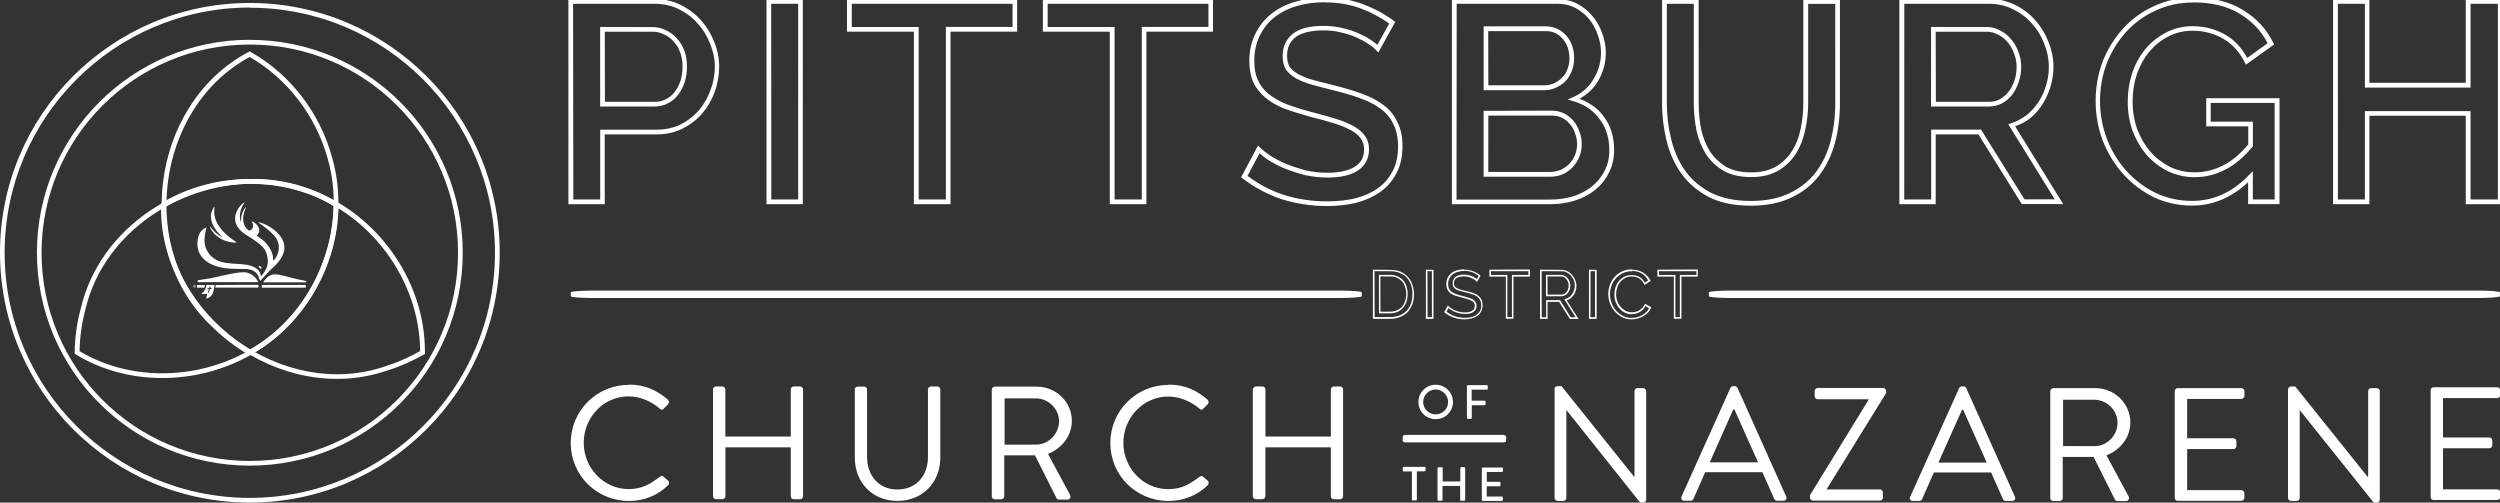 <svg xmlns="http://www.w3.org/2000/svg" width="1591.711" height="320" viewBox="0 0 421.14 84.667"><rect x="0" y="0" width="421.14" height="84.667" fill="#333333" stroke="none"/><g fill="#fff"><g><g><path d="M42.08.5C18.85.5 0 19.32 0 42.56c0 23.24 18.85 42.1 42.08 42.1 23.24 0 42.1-18.86 42.1-42.1C84.18 19.33 65.3.5 42.08.5zm0 .8c22.8 0 41.3 18.46 41.3 41.27 0 22.8-18.5 41.3-41.3 41.3-22.8 0-41.3-18.5-41.3-41.3C.8 19.77 19.3 1.27 42.1 1.27z"/><path d="M42.08 6.7c-19.8 0-35.86 16.07-35.86 35.87 0 19.8 16.06 35.87 35.86 35.87S77.95 62.4 77.95 42.57c0-19.8-16.06-35.86-35.87-35.86zm0 .8c19.38 0 35.08 15.7 35.08 35.07 0 19.38-15.7 35.08-35.08 35.08S7 61.95 7 42.57 22.7 7.5 42.1 7.5z"/></g><g><g><path d="M44.86 30.28c-6.06-.56-12.3.73-17.54 3.86l-.18.1v.23c-.54 19.05 20.25 34.22 38.22 27.9 2.1-.63 4.16-1.6 6.02-2.64l.2-.1v-.24c.1-12.55-8.74-24.4-20.76-27.95-1.94-.6-3.94-1-5.96-1.17zm-.07.8c1.95.17 3.9.55 5.78 1.13 11.6 3.42 20.15 14.86 20.2 26.93-1.78.98-3.72 1.9-5.66 2.48l-.02.02c-17.34 6.1-37.48-8.54-37.15-26.9 5.04-2.95 11.02-4.18 16.84-3.65z"/><path d="M44.03 30.18C30.7 29.5 16.9 38.22 13.65 51.8c0 0 0 .02 0 .02-.7 2.46-1.04 5.05-1.07 7.57v.2l.2.13c11.02 6.7 26.2 4.68 35.32-4.35 5.57-5.43 8.92-13.1 8.92-20.9v-.22l-.2-.1c-3.93-2.5-8.34-3.76-12.8-3.98zm-.04.8c4.24.2 8.43 1.42 12.2 3.74-.07 7.5-3.3 14.87-8.66 20.1-8.8 8.7-23.46 10.7-34.13 4.34.05-2.37.37-4.83 1.02-7.14V52C17.56 38.83 31.02 30.35 44 30.98z"/><path d="M42.06 8.66l-.2.1c-16.66 8.82-19.8 34-5.76 46.62 1.73 1.68 3.67 3.14 5.75 4.35l.2.1.2-.1C53.72 53.43 59.6 38.9 55.9 26.37c-2.03-7.34-6.98-13.86-13.65-17.6zm0 .94c6.36 3.65 11.12 9.92 13.1 16.98 3.55 12.1-2.1 26.15-13.1 32.32-1.96-1.15-3.8-2.52-5.42-4.1C23.07 42.6 26.07 18.23 42.05 9.6z"/></g><path d="M32.53 48.2c0 .14.1.25.24.25.13 0 .24-.1.24-.24 0-.13-.1-.23-.23-.23-.14 0-.24.1-.24.24m.04 0c0-.1.1-.2.2-.2s.2.1.2.2-.1.2-.2.2-.2-.1-.2-.2m.1.1s.02.03.03.03c.02 0 .03 0 .03 0v-.1h.05l.03.1s0 0 .03 0h.02s.02 0 0-.02c0 0-.02-.04-.03-.07 0 0 .04-.02.04-.07s-.05-.08-.1-.08h-.08s-.02 0-.02 0zm.06-.1v-.1h.06c.02 0 .03.04.03.06 0 .02 0 .04-.04.04h-.07m2.96.36l-.04.08c0 .03-.02.04-.03.04h-.25l-.17.54c0 .03-.02.04-.04.04h-.1c-.02 0-.03 0-.03-.03l.17-.53h-.25s-.02-.02 0-.04l.02-.1s.02-.03.03-.03h.25l.08-.25s.03-.03.05-.03h.1s.03.02.03.03l-.07.25h.25s0 .03 0 .05zm-.93-.56c-.05.6-.28.95-.56 1.23-.1.1-.3.23-.3.23.08.07.9.04.97.04.03.13 0 .33-.15.78.5-.04 1.07-.52 1.2-1.1.04-.16.1-.36.13-.55.05-.32.12-.63.12-.64-.48 0-.95 0-1.42 0m16.82-.6c0-.05-.07-.1-.14-.1-.22-.07-.9-.17-1.46-.3-1.47-.34-3.33-1-4.17-.73-.73.22-1.26.97-1.42 1.2-.05.07.03.08.03.08h7.1s.03 0 .04 0c0-.02.05-.03.05-.06s0-.1 0-.13m-18.1-.18c.3-.07 1.3-.17 2.07-.33 2.1-.44 4.85-1.22 6.06-.93 1.17.28 1.72 1.25 1.86 1.54.03.06-.06.06-.06.06h-10s-.12 0-.13-.08c0-.06-.04-.24.23-.3m8.2-8.37c.78.3 1.2-.8.7-1.4-.1-.1.07-.07.14-.04.26.12.75.4 1.04 1.08.2.45-.06 1.14-.46 1.28-.36-.18-1.16-.54-1.4-.94m2.26 6.2c.13.2 0 .48-.3.14-.1-.12-.18-.27-.1-.3.08-.03.3.04.4.17m-1.94-6.06c-1.2-.76-1.6-.74-1.43-2.3.14-.9.53-1.45.7-1.65.1-.1.1 0 .1 0-1.37 3 .67 4 .63 3.95m-6.53-2.56c0-.66.6-1.8.6-1.43 0 .4-.8 2.95 3.66 5.85.04.03.06.1.02.1-1.8 0-2.76-.7-3.4-1.2-.7-.58-.96-1.2-1.04-1.45-.05-.13.03-.1.04-.07.36.53 1.33 1.6 2.1 1.8 0 0-2.02-1.54-1.98-3.6m5.67-2.24c-1.37 2.02-.57 3.48-.45 3.67.54.88 1.85 1.35 3.6 2.72.2.13 1.7 1.6 1.65 3.15 0 .14-.03.24 0 .23.4-.1 1.6-2 .56-3.7-.67-1.12-3.04-2.7-3.05-2.7-.2-.12.66.06 1.3.38 1.2.6 5.6 3.26 1.14 7.24-.72.64-1.88 2-2.1 2.2-.03.05-.04.02-.05 0-.25-.38-.13-2-2.78-2-1.35 0-3.3.07-5-.6-3.05-1.2-2.9-3.64-2.65-4.64.25-1.37 1.42-1.8 1.4-1.7-.1.54-.7 2.37.04 3.73 1.5 3.1 5.3 1.94 7.5 2.7 1.6.54 1.5 1.42 1.66 1.7.06.1.56-.63.88-1.25.4-.8.35-2.1-.2-3.1-.24-.45-1-1.24-3.02-2.46-4.15-2.5-.7-5.72-.42-5.55M44.17 48c1.87 0 6.35 0 6.77 0 .1 0 .46 0 .54 0 .07 0 .06.4-.02.46-.08 0-5.47 0-7.3 0-.03 0-.05-.03-.06-.04-.02-.02-.02-.34 0-.37.02-.03.04-.03.07-.03m-10.92 0c.27 0 .94 0 1 0 0 0 .14 0 .17 0 .17 0 .04.38.02.4-.03.05-.18.04-.2.04-.06 0-.72 0-1 0-.03 0-.06-.03-.07-.04 0-.03 0-.34 0-.37 0-.03.04-.04.08-.04m3.2 0c.83 0 2.36 0 3.77-.02 1.7 0 3.17 0 3.27 0 0 0 .03.03.04.06.02.08.02.27 0 .36-.02 0-.04.03-.06.04-.1 0-7.12 0-7.2 0-.02 0 .07-.4.08-.43.02 0 .04 0 .07 0"/></g></g><g><g><path d="M223.15-.4c-1.78 0-3.43.23-4.96.7-1.55.44-2.9 1.13-4.05 2.05-1.13.9-2.02 2.02-2.68 3.37-.67 1.33-1 2.85-1 4.55 0 1.37.22 2.57.66 3.58v.02c.47.97 1.15 1.82 2 2.55.87.73 1.94 1.35 3.2 1.87h.02c1.28.47 2.77.93 4.46 1.4 1.46.36 2.76.72 3.9 1.07 1.1.34 2.05.73 2.8 1.15h.03c.75.4 1.3.86 1.66 1.37.4.5.6 1.1.6 1.9 0 1.3-.5 2.23-1.55 2.9-1.04.66-2.58 1.02-4.63 1.02-1.27 0-2.5-.14-3.66-.4-1.2-.33-2.3-.68-3.32-1.1-1-.42-1.87-.9-2.64-1.38-.74-.5-1.3-.95-1.7-1.33l-.37-.37-2.84 5.34.25.2c1.97 1.52 4.16 2.68 6.58 3.5 2.46.76 5 1.15 7.6 1.15 1.73 0 3.36-.18 4.9-.53 1.52-.4 2.87-1 4.02-1.78 1.2-.83 2.12-1.9 2.8-3.2.7-1.3 1.03-2.84 1.03-4.6 0-1.56-.28-2.9-.86-4.03-.53-1.14-1.3-2.1-2.3-2.85-1-.76-2.2-1.4-3.62-1.92-1.38-.5-2.93-.97-4.65-1.4-1.4-.34-2.6-.65-3.65-.93-1.02-.3-1.86-.64-2.52-1-.66-.4-1.13-.8-1.44-1.25-.26-.46-.4-1.07-.4-1.83 0-1.37.45-2.36 1.4-3.1.97-.75 2.55-1.17 4.75-1.17 1 0 1.94.1 2.86.33.96.2 1.83.5 2.6.83.8.36 1.5.73 2.07 1.1v.03c.6.37 1.03.72 1.3 1.03l.38.4.28-.48 2.58-4.68-.28-.2c-1.5-1.12-3.22-2.04-5.18-2.78-1.98-.74-4.14-1.12-6.47-1.12zm146.33 0c-2.37 0-4.57.48-6.6 1.42-2 .9-3.74 2.16-5.2 3.75-1.46 1.6-2.6 3.44-3.46 5.54v.03c-.8 2.1-1.2 4.33-1.2 6.66 0 2.3.4 4.55 1.2 6.7.84 2.13 2 4 3.45 5.63 1.46 1.62 3.2 2.92 5.16 3.9 2 .94 4.15 1.4 6.46 1.4 3.5 0 6.66-1.36 9.42-3.94v3.7H384V16.54h-12.35v4.74h7.08v3.06c-1.37 1.62-2.8 2.82-4.3 3.56-1.5.75-3.06 1.13-4.72 1.13-1.47 0-2.85-.3-4.13-.9-1.28-.66-2.4-1.5-3.34-2.58-.92-1.07-1.66-2.33-2.2-3.77v-.02s-.02 0-.02 0c-.5-1.44-.77-3-.77-4.66 0-1.58.23-3.1.7-4.53 0 0 0 0 0-.02.5-1.44 1.18-2.7 2.06-3.77.9-1.1 1.95-1.96 3.2-2.6 1.25-.67 2.6-1 4.14-1 1.87 0 3.58.44 5.13 1.33 1.55.88 2.76 2.2 3.65 3.98l.22.4 4.74-3.4-.15-.3c-1.13-2.3-2.84-4.13-5.08-5.5-2.27-1.4-5.06-2.1-8.34-2.1zM95.75-.16V34.4h6.12V22.64h8.73c1.57 0 3.02-.3 4.3-.94 1.32-.65 2.45-1.5 3.37-2.56.92-1.08 1.63-2.3 2.12-3.64.5-1.38.76-2.8.76-4.28 0-1.4-.28-2.8-.83-4.14-.53-1.37-1.27-2.58-2.2-3.63-.97-1.1-2.12-1.96-3.46-2.62-1.33-.66-2.8-1-4.37-1zm33.37 0V34.4h6.12V-.17zm13.56 0v5.5h11.27V34.4h6.17V5.33h11.22v-5.5zm33 0v5.5h11.27V34.4h6.17V5.33h11.22v-5.5zm68.9 0V34.4h16.52c1.46 0 2.85-.2 4.16-.6 1.3-.42 2.45-1 3.4-1.77 1-.8 1.8-1.77 2.35-2.9.6-1.13.9-2.42.9-3.83 0-2.23-.57-4.15-1.77-5.7-1-1.4-2.42-2.33-4.07-2.96 1.28-.72 2.36-1.66 3.1-2.93.9-1.5 1.34-3.13 1.34-4.85 0-1.1-.2-2.16-.6-3.22-.37-1.08-.9-2.04-1.6-2.87-.7-.87-1.55-1.57-2.54-2.1-1-.54-2.15-.8-3.38-.8zm35.4 0v17.52c0 2.2.27 4.35.78 6.42.52 2.07 1.36 3.92 2.54 5.55 1.18 1.6 2.72 2.9 4.6 3.88 1.95.98 4.3 1.44 7.04 1.44 2.64 0 4.92-.45 6.83-1.37 1.92-.9 3.5-2.15 4.7-3.73 1.2-1.6 2.1-3.44 2.64-5.5.57-2.1.84-4.33.84-6.67V-.16h-6.17v17.52c0 1.5-.15 2.95-.46 4.38-.27 1.4-.76 2.63-1.46 3.72-.67 1.06-1.55 1.92-2.68 2.6-1.1.64-2.5.98-4.2.98-1.7 0-3.1-.32-4.24-.95-1.1-.7-2-1.54-2.7-2.6-.68-1.1-1.17-2.34-1.47-3.7-.28-1.45-.42-2.93-.42-4.45V-.15zm39.98 0V34.4h6.12V22.64h7.2l7.3 11.74h6.98l-8.1-13.1c.85-.32 1.67-.7 2.4-1.25.86-.7 1.6-1.5 2.18-2.43.6-.92 1.05-1.92 1.38-3 .33-1.1.5-2.22.5-3.4 0-1.4-.3-2.8-.84-4.14-.53-1.37-1.27-2.58-2.2-3.63-.97-1.1-2.12-1.96-3.46-2.62-1.33-.65-2.8-1-4.37-1zm73.06 0V34.4h6.12V19.5h16.23v14.9h6.17V-.17h-6.17v14.12h-16.23V-.15zM223.15.4c2.24 0 4.3.35 6.2 1.07 1.77.67 3.3 1.52 4.67 2.5l-2 3.6c-.3-.26-.6-.53-1.04-.8v-.02c-.63-.42-1.36-.8-2.2-1.17-.82-.36-1.73-.65-2.73-.88-1-.23-2-.34-3.04-.34-2.3 0-4.03.4-5.22 1.32-1.13.9-1.72 2.18-1.72 3.73 0 .9.17 1.66.53 2.27v.02c.4.56.97 1.06 1.7 1.5.74.4 1.64.75 2.7 1.07 1.06.3 2.3.6 3.68.96 1.7.4 3.23.87 4.57 1.37 1.37.48 2.5 1.1 3.42 1.8.9.68 1.6 1.53 2.07 2.55.5 1 .77 2.2.77 3.68 0 1.66-.3 3.07-.94 4.24-.6 1.18-1.45 2.14-2.54 2.9-1.06.73-2.3 1.28-3.76 1.65-1.45.34-3.02.5-4.7.5-2.53 0-4.98-.36-7.35-1.1-2.23-.75-4.24-1.82-6.07-3.2l2.03-3.8c.4.34.8.7 1.4 1.1h.02c.8.52 1.74 1 2.77 1.45 1.07.43 2.2.8 3.43 1.12 1.25.27 2.53.42 3.86.42 2.14 0 3.83-.37 5.06-1.16 1.23-.8 1.9-2.04 1.9-3.57 0-.93-.26-1.74-.76-2.38-.45-.63-1.1-1.16-1.94-1.6-.82-.45-1.8-.86-2.97-1.2-1.14-.36-2.45-.73-3.9-1.1-1.68-.45-3.13-.9-4.38-1.37-1.2-.5-2.2-1.08-3-1.74-.77-.65-1.37-1.4-1.78-2.3-.4-.87-.6-1.95-.6-3.24 0-1.6.32-3 .92-4.2.6-1.25 1.4-2.28 2.44-3.1 1.07-.85 2.32-1.5 3.77-1.92 1.46-.44 3.03-.65 4.74-.65zm146.33 0c3.17 0 5.8.66 7.92 1.98 2.03 1.24 3.54 2.88 4.6 4.9l-3.44 2.48c-.93-1.7-2.15-3.04-3.7-3.92-1.68-.96-3.53-1.43-5.53-1.43-1.64 0-3.15.38-4.5 1.1-1.35.7-2.5 1.64-3.46 2.8-.95 1.17-1.7 2.5-2.2 4.04-.5 1.54-.74 3.13-.74 4.8 0 1.74.27 3.4.83 4.93.6 1.53 1.37 2.87 2.36 4.02 1 1.14 2.2 2.06 3.6 2.75 1.38.66 2.9 1 4.5 1 1.77 0 3.46-.42 5.07-1.24 1.63-.8 3.17-2.1 4.62-3.85l.1-.1V20.5h-7.1v-3.16h10.77V33.6h-3.68v-4.76l-.7.7c-2.78 2.88-5.94 4.3-9.54 4.3-2.2 0-4.24-.45-6.12-1.34-1.9-.93-3.52-2.17-4.92-3.7-1.4-1.56-2.5-3.35-3.3-5.4-.77-2.05-1.16-4.2-1.16-6.42 0-2.24.4-4.36 1.16-6.37.8-2 1.9-3.76 3.3-5.3 1.4-1.5 3.04-2.7 4.96-3.55 1.92-.9 4-1.34 6.26-1.34zM96.54.64h13.77c1.5 0 2.8.3 4.03.9 1.26.62 2.32 1.42 3.2 2.43.9.98 1.58 2.1 2.08 3.4.53 1.26.8 2.54.8 3.85 0 1.38-.25 2.7-.75 4-.46 1.26-1.1 2.4-1.97 3.4-.85.97-1.88 1.76-3.1 2.37-1.2.56-2.5.85-3.97.85h-9.52V33.6h-4.53zm33.37 0h4.55V33.6h-4.53zm13.58 0h27.08v3.9h-11.23V33.6h-4.58V4.55h-11.27zm33 0h27.08v3.9h-11.23V33.6h-4.58V4.55h-11.27zm68.9 0h17c1.13 0 2.12.23 3 .7.92.5 1.68 1.12 2.32 1.9.63.76 1.1 1.64 1.44 2.64.37 1 .55 1.97.55 2.96 0 1.58-.4 3.06-1.25 4.46-.78 1.36-1.9 2.36-3.38 3.03l-.98.44 1.02.3c1.86.55 3.3 1.54 4.35 3 1.1 1.42 1.64 3.14 1.64 5.23 0 1.3-.26 2.46-.8 3.47-.5 1.04-1.23 1.9-2.13 2.64-.88.7-1.93 1.26-3.15 1.66-1.23.37-2.54.55-3.93.55h-15.73zm35.4 0h4.54v16.72c0 1.57.16 3.1.45 4.6.33 1.46.85 2.8 1.57 3.97.77 1.17 1.77 2.12 3 2.85 1.28.7 2.82 1.05 4.62 1.05 1.82 0 3.37-.36 4.62-1.1 1.22-.73 2.2-1.68 2.94-2.84.75-1.2 1.28-2.53 1.57-4 .32-1.5.5-3 .5-4.55V.65h4.56v16.7c0 2.3-.27 4.44-.8 6.47-.52 1.98-1.36 3.72-2.5 5.23-1.13 1.47-2.6 2.63-4.42 3.5-1.77.85-3.93 1.3-6.48 1.3-2.65 0-4.87-.46-6.67-1.35-1.8-.92-3.24-2.13-4.34-3.63-1.1-1.54-1.9-3.3-2.4-5.3-.5-1.98-.76-4.06-.76-6.2zm40 0h14.28c1.47 0 2.8.3 4 .9 1.27.62 2.34 1.42 3.22 2.43.9.98 1.58 2.1 2.07 3.4.52 1.26.78 2.54.78 3.85 0 1.1-.15 2.16-.46 3.17-.3 1-.73 1.92-1.28 2.8-.56.83-1.23 1.57-2 2.2-.8.6-1.67 1.07-2.6 1.37l-.5.16 7.84 12.66h-5.1l-7.32-11.75h-8.4V33.6h-4.54zm73.04 0h4.55v14.12h17.8V.64h4.6V33.6h-4.6V18.72h-17.8V33.6h-4.54zm-143.9 3.8V15.2h10.2c.72 0 1.38-.15 1.97-.43.6-.28 1.14-.63 1.6-1.08.47-.5.83-1.07 1.07-1.7.27-.68.4-1.4.4-2.17 0-1.53-.43-2.83-1.33-3.83-.9-1-2.07-1.55-3.43-1.55zm-148.83.1v13.4h9.17c.8 0 1.56-.17 2.22-.52.67-.34 1.25-.82 1.73-1.44.48-.6.85-1.3 1.1-2.1.28-.82.4-1.7.4-2.66 0-1-.14-1.9-.44-2.7-.3-.8-.74-1.5-1.28-2.08-.54-.6-1.17-1.07-1.9-1.38-.67-.34-1.4-.5-2.15-.5zm224.2 0v13.4h9.7c.82 0 1.57-.17 2.24-.52.68-.38 1.26-.87 1.74-1.48.48-.65.84-1.37 1.1-2.17.28-.8.4-1.65.4-2.55 0-.9-.16-1.76-.5-2.57-.3-.8-.7-1.5-1.25-2.1-.5-.6-1.12-1.1-1.83-1.43-.68-.38-1.42-.57-2.18-.57zm-74.6.7h9.7c1.17 0 2.08.42 2.84 1.3.75.84 1.14 1.92 1.14 3.3 0 .7-.12 1.3-.35 1.85-.2.55-.5 1.02-.92 1.42-.36.38-.8.68-1.34.92-.5.23-1.03.34-1.65.34h-9.4zm-148.82.1h8.1c.65 0 1.25.14 1.83.44h.03c.6.27 1.15.66 1.62 1.2.48.5.85 1.1 1.1 1.8.28.72.42 1.53.42 2.44 0 .88-.12 1.68-.36 2.4-.23.72-.56 1.34-.97 1.88-.4.52-.9.92-1.5 1.22-.53.28-1.15.43-1.85.43h-8.4zm224.2 0h8.65c.63 0 1.23.16 1.8.48h.02c.62.3 1.14.7 1.6 1.23.47.55.84 1.17 1.1 1.9.3.7.46 1.46.46 2.27 0 .82-.1 1.58-.35 2.3-.24.73-.57 1.37-1 1.93-.4.53-.9.95-1.48 1.27-.54.3-1.15.43-1.85.43h-8.92zm-76.16 13.33v11.1h11.2c.75 0 1.45-.12 2.1-.4h.02c.64-.3 1.2-.7 1.68-1.18v-.03c.5-.5.86-1.1 1.13-1.73.28-.7.4-1.4.4-2.15s-.12-1.47-.4-2.15c-.23-.67-.57-1.26-1-1.78-.43-.5-.95-.93-1.56-1.24-.64-.3-1.3-.47-2.04-.47zm.8.8h10.74c.6 0 1.16.12 1.67.38.53.26.96.6 1.3 1.04h.02c.37.42.67.93.87 1.52v.02c.23.6.35 1.2.35 1.85 0 .64-.12 1.25-.35 1.83-.23.56-.56 1.06-.97 1.5-.4.4-.88.74-1.44 1-.55.23-1.14.35-1.8.35h-10.4z"/><path d="M246.65 45.37c-.43 0-.83.05-1.2.16-.36.1-.68.26-.95.48-.27.23-.5.5-.64.8-.15.3-.22.68-.22 1.08 0 .33.05.62.17.87.13.25.3.46.5.63.24.17.5.3.83.42.32.1.68.2 1.1.3.36.1.68.2.96.28.3.08.52.18.7.28.2.1.3.23.4.36.1.13.13.3.13.5 0 .37-.13.62-.4.8-.3.2-.72.3-1.27.3-.3 0-.6-.04-.87-.1-.28-.07-.53-.15-.77-.24-.24-.1-.45-.22-.63-.34h-.02c-.18-.13-.32-.25-.44-.37l-.12-.13-.63 1.12.07.07c.46.37.98.66 1.54.86.58.2 1.2.3 1.8.3.44 0 .83-.07 1.2-.15.37-.1.7-.24.96-.43.28-.2.5-.45.66-.75.16-.3.24-.66.24-1.06 0-.37-.07-.7-.2-.96-.14-.27-.33-.5-.6-.7-.23-.17-.53-.32-.88-.43-.35-.12-.72-.22-1.14-.3-.36-.1-.67-.17-.93-.25-.25-.07-.46-.15-.63-.25-.17-.08-.27-.2-.34-.3-.07-.13-.1-.28-.1-.48 0-.38.1-.65.37-.86.26-.2.7-.32 1.3-.32.23 0 .44.02.65.07.22.07.42.13.6.2.2.08.35.16.5.26.13.1.24.18.32.28l.12.14.1-.16.52-.9-.1-.1c-.34-.27-.74-.5-1.2-.67-.44-.17-.95-.26-1.5-.26zm28.22 0c-.62 0-1.18.13-1.67.37-.5.25-.9.56-1.25.96-.34.4-.6.84-.77 1.33-.17.5-.26.98-.26 1.48 0 .55.1 1.07.28 1.58.2.5.46.96.8 1.36.35.4.77.72 1.24.97.48.26 1 .38 1.57.38.34 0 .67-.04 1-.12.34-.1.65-.2.95-.38.3-.16.57-.36.8-.6.25-.24.44-.52.58-.84l.04-.1-1.07-.6-.07.13c-.1.24-.25.44-.4.6-.18.17-.36.3-.55.43-.2.1-.4.17-.6.22-.22.05-.42.07-.62.07-.38 0-.73-.1-1.05-.26-.3-.17-.6-.4-.82-.67-.24-.28-.42-.6-.56-.96-.12-.36-.2-.75-.2-1.15 0-.37.07-.73.18-1.08.1-.37.28-.7.5-.97.23-.27.5-.5.82-.67.33-.18.7-.27 1.12-.27.2 0 .4.02.6.07.2.04.4.1.57.2.2.1.37.24.5.4.18.16.3.36.44.6l.06.15 1.02-.67-.05-.1c-.26-.53-.66-.97-1.2-1.3-.53-.34-1.17-.5-1.9-.5zm-43.6.06v8.28h2.9c.6 0 1.16-.1 1.65-.3.5-.2.93-.46 1.28-.82.35-.37.62-.8.8-1.3.2-.52.3-1.1.3-1.7 0-.58-.1-1.1-.27-1.6-.16-.5-.4-.95-.75-1.33-.34-.37-.76-.67-1.26-.9-.5-.2-1.08-.3-1.74-.3zm8.93 0v8.28h1.28v-8.26zm10.7 0v1.16h2.77v7.1h1.28v-7.1h2.77V45.4zm8.53 0v8.28h1.27v-2.86h1.93l1.83 2.88h1.46l-2-3.14c.22-.07.42-.15.6-.28.2-.16.4-.35.55-.57.16-.2.28-.46.36-.73.08-.27.13-.56.13-.85 0-.33-.07-.66-.2-.97-.12-.32-.3-.6-.52-.86-.23-.28-.5-.48-.8-.63-.33-.17-.67-.25-1.04-.25zm8.24 0v8.28h1.3v-8.26zm11.53 0v1.16h2.77v7.1h1.28v-7.1H286V45.4zm-32.55.2c.52 0 1 .08 1.42.24.38.15.72.36 1.03.6l-.33.57c-.08-.07-.15-.15-.26-.22-.13-.1-.3-.2-.5-.26-.2-.1-.4-.16-.65-.2-.23-.06-.46-.1-.72-.1-.64 0-1.13.13-1.46.4-.3.25-.47.62-.47 1.06 0 .23.03.43.13.6.1.17.24.3.43.42.2.1.42.2.7.28.26.07.58.15.94.23.4.1.78.2 1.1.32.33.1.6.24.83.4.22.17.4.36.5.6.1.22.18.5.18.85 0 .36-.06.68-.2.94-.13.26-.33.48-.6.65-.2.2-.5.3-.84.4-.34.1-.72.13-1.12.13-.6 0-1.18-.1-1.72-.28-.5-.17-.94-.44-1.36-.76l.35-.6c.1.1.2.17.35.27.2.13.43.25.67.36h.02c.25.1.52.2.8.26.3.05.6.1.93.1.6 0 1.06-.1 1.4-.34.35-.23.54-.6.54-1.03 0-.25-.06-.46-.2-.64-.1-.2-.26-.34-.47-.46-.2-.12-.46-.22-.76-.3-.3-.1-.62-.18-1-.27-.4-.1-.74-.2-1.05-.32-.28-.1-.53-.24-.73-.38-.2-.15-.34-.32-.43-.53-.1-.2-.15-.45-.15-.76 0-.36.07-.68.2-.96.14-.26.32-.5.56-.68.25-.2.53-.34.87-.43.34-.1.7-.15 1.12-.15zm28.22.02c.7 0 1.28.15 1.77.46.46.3.78.7 1 1.14l-.56.37c-.1-.2-.23-.4-.38-.54-.17-.2-.37-.33-.58-.45-.2-.1-.43-.2-.65-.22-.22-.05-.43-.07-.65-.07-.46 0-.88.1-1.25.3-.35.2-.65.45-.9.76-.24.3-.42.66-.55 1.05-.1.4-.17.78-.17 1.17 0 .43.07.85.2 1.25.16.4.36.75.62 1.05.26.3.57.55.92.73.34.2.73.28 1.15.28.22 0 .44-.03.67-.08.24-.06.47-.14.68-.26.22-.13.42-.3.6-.47.16-.16.28-.35.4-.56l.6.34c-.1.24-.25.46-.44.66-.22.2-.47.4-.75.54-.25.15-.55.27-.86.35-.32.06-.62.1-.92.1-.52 0-1-.1-1.44-.35-.44-.23-.83-.53-1.16-.9-.32-.38-.57-.8-.75-1.28-.18-.5-.26-.97-.26-1.47 0-.46.08-.92.24-1.38.16-.47.4-.88.72-1.24.32-.37.7-.67 1.16-.9.47-.22.98-.33 1.57-.33zm-43.33.04h2.64c.63 0 1.17.1 1.63.3.5.2.88.46 1.2.8.3.36.54.77.7 1.24.15.47.23.97.23 1.5 0 .6-.1 1.14-.26 1.62-.18.47-.43.88-.75 1.22-.32.32-.7.58-1.18.77-.45.18-.97.27-1.54.27h-2.64zm8.92 0h.75v7.73h-.73zm10.7 0h6.3v.62h-2.77v7.1h-.77v-7.1h-2.77zm8.54 0h3.3c.33 0 .63.05.9.2.3.13.54.3.73.55.2.23.37.5.5.78.1.3.16.58.16.88 0 .28-.06.53-.14.8-.07.23-.17.45-.32.65-.13.2-.3.37-.5.5-.2.15-.4.25-.64.32l-.17.04 1.9 3.03h-.82l-1.8-2.88h-2.34v2.88h-.75zm8.24 0h.75v7.73h-.77zm11.52 0h6.3v.62h-2.78v7.1h-.75v-7.1h-2.77zm-47.17.62v6.47h1.87c.48 0 .9-.1 1.27-.25.38-.17.7-.4.94-.7.24-.3.43-.63.56-1.02.13-.4.2-.83.2-1.28 0-.47-.07-.9-.2-1.3s-.32-.73-.58-1.02c-.25-.28-.57-.5-.94-.66-.37-.17-.8-.25-1.26-.25zm28.14 0v3.6H263c.24 0 .45-.06.63-.16.2-.1.35-.23.5-.4.12-.16.22-.36.3-.57.06-.23.1-.46.1-.7 0-.23-.05-.46-.13-.67-.1-.2-.2-.4-.34-.56-.14-.18-.3-.3-.5-.4-.2-.1-.4-.15-.62-.15zm-27.9.26h1.63c.44 0 .82.07 1.16.22.34.14.6.34.84.6.24.26.4.56.53.93s.2.77.2 1.2c0 .44-.07.84-.2 1.2-.1.37-.28.68-.5.94-.23.26-.5.46-.85.6-.34.16-.72.24-1.17.24h-1.63zm28.16 0h2.24c.17 0 .34.03.5.12.16.07.3.18.4.32h.02c.12.15.22.3.3.5.07.18.1.37.1.58 0 .2-.03.4-.1.6-.05.18-.14.35-.25.5-.1.13-.22.24-.4.32-.12.08-.3.12-.5.12h-2.3z"/><path d="M225.8 48.95c1.9 0 3.6.14 3.6.3v.65c0 .16-1.7.3-3.6.3H99.78c-1.9 0-3.63-.14-3.63-.3v-.65c0-.16 1.72-.3 3.63-.3H225.8"/><path d="M417.53 48.95c1.9 0 3.6.14 3.6.3v.65c0 .16-1.7.3-3.6.3H291.5c-1.9 0-3.63-.14-3.63-.3v-.65c0-.16 1.72-.3 3.62-.3H417.5"/></g><path d="M253.25 73.28c.25 0 .47.14.47.3v.65c0 .16-.22.3-.47.3h-16.48c-.25 0-.48-.14-.48-.3v-.64c0-.2.2-.33.46-.33h16.48m-3.6 5.66c0-.1.07-.16.16-.16h3.24c.1 0 .15.07.15.16v.45c0 .07-.08.14-.17.14h-2.55v1.65h2.14c.08 0 .16.06.16.15v.45c0 .1-.08.15-.16.15h-2.15v1.74H253c.1 0 .16.06.16.14v.45c0 .07-.07.14-.16.14h-3.23c-.08 0-.15-.08-.15-.16v-5.36m-7.42 0c0-.1.08-.16.16-.16h.52c.1 0 .15.07.15.16v2.25H246v-2.26c0-.1.06-.16.15-.16h.52c.08 0 .15.08.15.17v5.35c0 .07-.07.14-.15.14h-.53c-.1 0-.17-.07-.17-.15v-2.34H243v2.34c0 .07-.05.14-.14.14h-.53c-.1 0-.17-.07-.17-.15v-5.37m-4.4.6h-1.3c-.1 0-.16-.07-.16-.15v-.46c0-.1.06-.16.15-.16H240c.08 0 .15.07.15.16v.45c0 .07-.07.14-.15.14h-1.32v4.76c0 .07-.07.14-.15.14H238c-.1 0-.16-.07-.16-.15V79.4m9.24-14.37c0-.08.07-.15.16-.15h3.23c.1 0 .15.07.15.15v.45c0 .1-.06.16-.15.16h-2.56v1.86h2.18c.08 0 .16.07.16.15v.46c0 .1-.08.16-.16.16h-2.16v2.14c0 .08-.06.15-.14.15h-.53c-.08 0-.15-.08-.15-.16v-5.37m-5.27 4.78c1.16 0 2.1-.93 2.1-2.1 0-1.13-.94-2.1-2.1-2.1-1.14 0-2.1.97-2.1 2.1 0 1.17.96 2.1 2.1 2.1zm0-5c1.62 0 2.92 1.3 2.92 2.9 0 1.63-1.3 2.9-2.9 2.9-1.63 0-2.92-1.27-2.92-2.9 0-1.6 1.3-2.9 2.9-2.9m167.6.95c0-.27.22-.52.52-.52h10.7c.3 0 .52.25.52.52v.78c0 .28-.22.52-.52.52h-9.12v6.63h7.8c.27 0 .5.24.5.5v.8c0 .3-.23.52-.5.52h-7.8v6.92h9.12c.3 0 .52.25.52.52v.78c0 .27-.22.5-.52.5h-10.7c-.3 0-.5-.23-.5-.5V65.9m-24.02-.3c0-.27.24-.5.5-.5h.7l12.24 15.27c.03 0 .03 0 .05 0V65.9c0-.27.2-.52.5-.52h.96c.27 0 .5.25.5.52v18.28c0 .27-.23.5-.5.5h-.5L387.42 69.1h-.02v14.78c0 .27-.22.5-.52.5h-.95c-.26 0-.5-.23-.5-.5V65.6m-19.07.3c0-.27.2-.52.5-.52h10.7c.3 0 .53.25.53.52v.78c0 .28-.23.52-.53.52h-9.12v6.63h7.8c.26 0 .5.24.5.5v.8c0 .3-.24.52-.5.52h-7.8v6.92h9.12c.3 0 .52.25.52.52v.77c0 .27-.23.5-.53.5h-10.7c-.3 0-.5-.23-.5-.5V65.9m-13.54 9.26c2.1 0 3.9-1.74 3.9-3.97 0-2.08-1.8-3.85-3.9-3.85h-5.27v7.8zm-7.42-9.26c0-.27.23-.52.53-.52h7.03c3.26 0 5.92 2.56 5.92 5.8 0 2.5-1.65 4.58-4.02 5.53l3.72 6.9c.2.37 0 .8-.46.8h-1.4c-.24 0-.37-.13-.43-.24l-3.6-7.2h-5.2v6.93c0 .26-.25.5-.5.5h-1.08c-.3 0-.52-.24-.52-.5v-18m-10.7 12.03c-1.33-2.96-2.64-5.95-3.97-8.9h-.2l-3.97 8.9zm-12.9 5.76l8.25-18.3c.08-.16.22-.3.46-.3h.28c.24 0 .38.13.46.3l8.2 18.3c.16.33-.05.7-.46.7h-1.1c-.23 0-.4-.18-.45-.3l-2-4.5h-9.65l-1.98 4.5c-.07.12-.23.3-.48.3h-1.08c-.4 0-.63-.37-.46-.7m-16.85-.3l9.86-16.05v-.08h-8.57c-.27 0-.52-.24-.52-.5v-.88c0-.28.26-.53.53-.53h11c.27 0 .52.25.52.52v.34l-10.03 16.2v.04h8.97c.3 0 .5.24.5.5v.88c0 .27-.2.5-.5.5h-11.26c-.27 0-.52-.23-.52-.5v-.5m-8.74-5.45c-1.34-2.95-2.65-5.94-3.98-8.9h-.2l-3.96 8.9zm-12.9 5.77l8.24-18.3c.1-.15.22-.3.46-.3h.28c.24 0 .38.15.46.3l8.2 18.3c.16.34-.05.7-.46.7h-1.1c-.23 0-.4-.17-.45-.3l-2-4.5h-9.64l-1.98 4.5c-.06.13-.22.3-.47.3h-1.07c-.4 0-.63-.36-.46-.7m-21.42-18.1c0-.27.24-.5.52-.5h.68l12.24 15.27c.02 0 .02 0 .05 0V65.9c0-.27.2-.52.5-.52h.97c.27 0 .5.25.5.52v18.28c0 .27-.23.5-.5.5h-.5L263.9 69.1h-.04v14.78c0 .27-.2.5-.5.5h-.96c-.28 0-.52-.23-.52-.5V65.6m-50.8 0c0-.26.24-.5.5-.5h1.07c.3 0 .52.24.52.5v7.94h11.02V65.6c0-.26.2-.5.5-.5h1.06c.27 0 .5.24.5.5v18c0 .26-.23.5-.5.5h-1.06c-.3 0-.5-.24-.5-.5v-8.24h-11.03v8.23c0 .25-.22.5-.52.5h-1.06c-.3 0-.54-.25-.54-.5v-18m-14.18-.8c2.74 0 4.72.96 6.57 2.54.2.22.24.54.02.76l-.74.74c-.22.27-.43.25-.7-.03-1.42-1.2-3.35-2-5.2-2-4.28 0-7.57 3.6-7.57 7.8 0 4.2 3.28 7.8 7.57 7.8 2.36 0 3.74-.95 5.18-2.03.3-.22.5-.2.67-.08l.82.72c.2.17.15.55-.04.74-1.85 1.8-4.2 2.64-6.6 2.64-5.44 0-9.8-4.32-9.8-9.75s4.36-9.8 9.8-9.8M174.5 74.9c2.1 0 3.9-1.75 3.9-3.97 0-2.06-1.8-3.82-3.9-3.82h-5.27v7.8zm-7.42-9.27c0-.26.22-.5.52-.5h7.03c3.26 0 5.93 2.55 5.93 5.78 0 2.5-1.66 4.6-4.02 5.55l3.72 6.9c.2.35 0 .8-.47.8h-1.4c-.23 0-.37-.15-.42-.26l-3.62-7.2h-5.18v6.92c0 .26-.25.5-.52.5h-1.06c-.3 0-.52-.24-.52-.5v-18m-23.1 0c0-.26.26-.5.53-.5h1.04c.3 0 .52.24.52.5v11.34c0 3.1 1.93 5.5 5.1 5.5 3.2 0 5.16-2.35 5.16-5.45V65.6c0-.26.22-.5.52-.5h1.03c.28 0 .53.24.53.5v11.5c0 4.13-2.94 7.28-7.23 7.28-4.26 0-7.17-3.15-7.17-7.28V65.6m-23.9 0c0-.26.24-.5.52-.5h1.05c.3 0 .52.24.52.5v7.94h11.02V65.6c0-.26.22-.5.5-.5h1.07c.27 0 .5.24.5.5v18c0 .26-.23.5-.5.5h-1.07c-.3 0-.5-.24-.5-.5v-8.24H122.2v8.23c0 .25-.22.5-.52.5h-1.05c-.28 0-.52-.25-.52-.5v-18m-14.17-.8c2.74 0 4.72.96 6.57 2.54.22.22.25.54.03.76l-.73.74c-.22.27-.44.25-.7-.02-1.42-1.23-3.35-2.04-5.2-2.04-4.3 0-7.58 3.6-7.58 7.82 0 4.18 3.3 7.8 7.58 7.8 2.36 0 3.75-.96 5.2-2.04.26-.22.48-.2.64-.08l.82.73c.2.18.16.56-.03.75-1.85 1.8-4.18 2.64-6.6 2.64-5.43 0-9.8-4.33-9.8-9.76s4.37-9.8 9.8-9.8"/></g></g></svg>